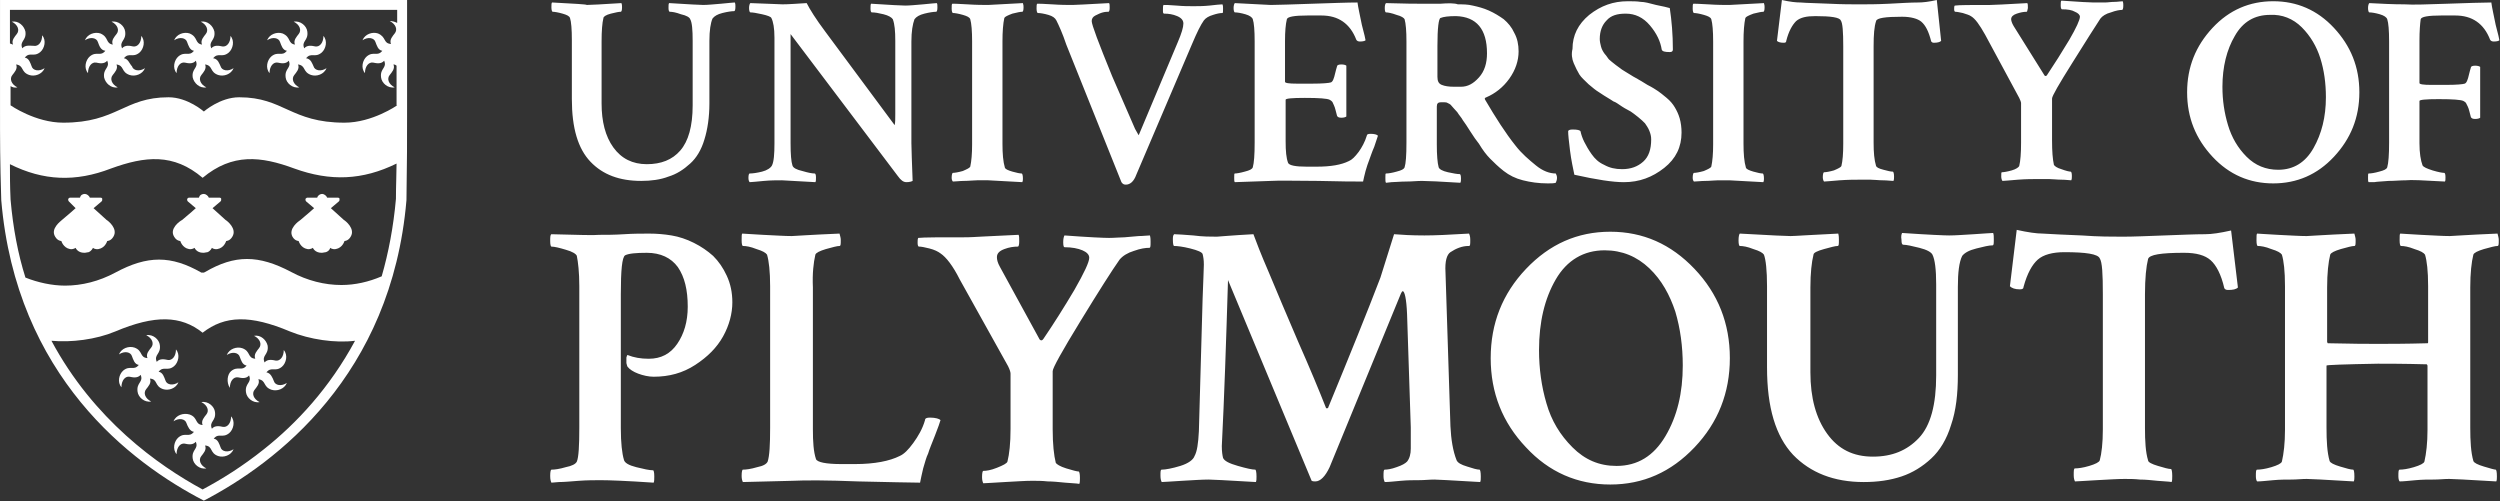 <svg enable-background="new 0 0 403.5 80.9" viewBox="0 0 403.5 80.9" xmlns="http://www.w3.org/2000/svg"><rect x="0" y="0" width="403.5" height="80.9" fill="#333333" stroke="none"/><g fill="#fff"><path d="m400.9 75.3c-1-.3-1.6-.6-1.7-.9-.4-1.4-.5-3.2-.5-5.4v-22.6c0-2.3.2-4.1.5-5.3.1-.3.7-.6 1.7-.9 1.1-.3 1.8-.5 2.2-.5.2 0 .2-.3.2-1 0-.3-.1-.6-.2-1-4.8.2-7.4.4-7.7.4-1.1 0-2.6-.1-4.7-.2-2-.1-3.1-.2-3.3-.2-.1.1-.1.4-.1 1.1 0 .6.1.9.2.9.5 0 1.2.1 2.2.5 1 .3 1.5.6 1.7.9.3 1 .5 2.6.5 5.1v9c0 .1 0 .2-.1.2-3.6.1-6.3.1-7.9.1-1.5 0-4.3 0-8.2-.1l-.1-.2v-8.8c0-2.3.2-4.1.5-5.3.1-.3.7-.6 1.7-.9 1.1-.3 1.8-.5 2.2-.5.2 0 .2-.3.2-1 0-.3-.1-.6-.2-1-4.8.2-7.4.4-7.7.4-1.1 0-2.6-.1-4.7-.2-2-.1-3.1-.2-3.3-.2-.1.1-.1.4-.1 1.1 0 .6.1.9.2.9.5 0 1.2.1 2.2.5 1 .3 1.5.6 1.7.9.3 1 .5 2.6.5 5.1v23.2c0 2.1-.2 3.8-.5 5.1-.1.3-.7.6-1.7.9s-1.8.4-2.3.4c-.2 0-.2.4-.2 1.1 0 .4.1.7.2.8.6 0 1.5-.1 2.6-.2s2-.1 2.9-.1 1.7-.1 2.5-.1c.3 0 2.8.1 7.6.4.1-.2.1-.5.1-.8 0-.8-.1-1.1-.2-1.1-.4 0-1.1-.2-2.1-.5s-1.6-.6-1.7-.9c-.4-1.4-.5-3.2-.5-5.4v-10c0-.1 2.8-.2 8.3-.3 1.5 0 4.2 0 7.9.1l.1.2v10.4c0 2.1-.2 3.8-.5 5.1-.1.3-.7.6-1.7.9s-1.8.4-2.3.4c-.2 0-.2.4-.2 1.1 0 .4.1.7.2.8.6 0 1.5-.1 2.6-.2s2-.1 2.9-.1 1.7-.1 2.5-.1c.3 0 2.8.1 7.6.4.1-.2.1-.5.1-.8 0-.8-.1-1.1-.2-1.1-.2 0-.9-.2-1.9-.5m-71.2-37.6c-1 0-2.4-.2-4.2-.6l-1.1 9.1c.3.3.8.5 1.6.5.4 0 .6-.1.6-.4.6-2.2 1.4-3.6 2.3-4.4s2.4-1.2 4.3-1.2c3.5 0 5.4.3 5.7 1 .4.6.5 2.5.5 5.8v21.8c0 2.2-.2 3.9-.5 5-.1.3-.7.6-1.7.9s-1.8.4-2.3.4c-.2 0-.2.4-.2 1.1 0 .5.1.8.2 1 .4 0 1.6-.1 3.5-.2s3.4-.2 4.5-.2c.8 0 1.6 0 2.5.1.9 0 1.8.1 2.8.2s1.8.1 2.3.2c.1-.2.1-.6.1-1 0-.7-.1-1.1-.2-1.1-.4 0-1.1-.2-2.1-.5s-1.6-.6-1.6-.9c-.4-1.3-.5-3.1-.5-5.2v-21.6c0-2.6.2-4.5.5-5.7.2-.7 2.1-1 5.8-1 2 0 3.4.4 4.3 1.2s1.7 2.3 2.2 4.5c.1.2.3.3.6.3.8 0 1.3-.1 1.6-.4l-1.1-9.2c-1.8.4-3.1.6-4.2.6-1.6 0-3.8.1-6.6.2-2.7.1-5 .2-6.7.2s-3.9 0-6.6-.2c-2.5-.1-4.7-.2-6.3-.3m-48.9 0c-.1.1-.2.5-.2 1.1s.1.9.2.9c.5 0 1.2.1 2.2.5 1 .3 1.5.6 1.7.9.3.8.5 2.5.5 5.1v13.1c0 6.5 1.4 11.1 4.2 14.1 2.8 2.9 6.6 4.4 11.4 4.4 2.3 0 4.3-.3 6.1-.9s3.4-1.6 4.8-2.9 2.5-3.1 3.2-5.4c.8-2.3 1.1-5 1.1-8.1v-14.2c0-2.3.2-4 .7-5 .4-.5 1.1-.9 2.3-1.2s2-.5 2.6-.5c.2 0 .2-.3.2-1 0-.4 0-.7-.1-1-.4 0-1.4.1-3.1.2s-3 .2-4 .2c-.7 0-3.2-.1-7.6-.4-.1.2-.2.5-.1 1.1 0 .6.1.8.3.8.5 0 1.4.2 2.6.5s1.9.7 2.1 1.1c.4.8.6 2.4.6 4.8v14.7c0 4.7-.9 8.1-2.8 10.1s-4.3 3-7.4 3c-3.2 0-5.6-1.2-7.4-3.7s-2.7-5.8-2.7-9.9v-13.7c0-2.3.2-4.1.5-5.3 0-.3.6-.6 1.7-.9s1.8-.5 2.2-.5c.2 0 .2-.3.2-1 0-.3 0-.6-.1-1-4.4.2-7 .4-7.7.4-.4 0-3.1-.1-8.2-.4m-20.9 40.5c5.3 0 9.8-2 13.6-6s5.7-8.8 5.7-14.4-1.9-10.4-5.7-14.4-8.3-6-13.6-6-9.8 2-13.6 6-5.7 8.8-5.7 14.4 1.9 10.4 5.7 14.4c3.7 4 8.3 6 13.6 6m6.3-34.9c2 1.9 3.3 4.3 4.2 7 .8 2.7 1.2 5.6 1.2 8.7 0 4.4-.9 8.2-2.8 11.4s-4.5 4.8-7.9 4.8c-2.8 0-5.1-1-7.1-3s-3.4-4.3-4.2-7.1c-.8-2.7-1.2-5.6-1.2-8.6 0-4.5.9-8.3 2.7-11.4s4.5-4.7 7.9-4.7c2.8 0 5.2 1 7.2 2.9m-72.7 26.3c-.1 2-.3 3.3-.7 4-.2.6-1 1.2-2.3 1.6s-2.4.6-3 .6c-.2 0-.2.3-.2 1 0 .5.1.8.2 1 .4 0 1.5-.1 3.3-.2s3.2-.2 4.3-.2c.2 0 2.8.1 7.6.4.1-.2.1-.5.1-.9 0-.7-.1-1.1-.2-1.1-.5 0-1.4-.2-2.8-.6s-2.2-.8-2.4-1.3c-.1-.4-.2-1-.2-1.9.4-7.9.7-16.9 1-26.8l13.5 32.4c.2.1.4.1.6.1.8 0 1.6-.8 2.3-2.3l11.5-28c.1-.2.2-.4.3-.4.3 0 .6 1.2.7 3.7l.6 18.3v3.4c0 .9-.2 1.6-.6 2.1-.3.3-.8.6-1.7.9-.8.3-1.5.4-1.9.4-.2 0-.2.4-.2 1.1 0 .4.1.7.2.9.6 0 1.5-.1 2.6-.2s2-.1 2.9-.1 1.7-.1 2.5-.1c.1 0 2.6.1 7.4.4.1-.2.1-.5.1-.9 0-.7-.1-1.1-.2-1.1-.4 0-1.1-.2-2-.5-1-.3-1.5-.6-1.7-1-.6-1.5-.9-3.4-1-5.5-.4-13-.7-21.3-.8-24.9-.1-1.7.2-2.8.8-3.2.9-.6 1.9-1 2.9-1h.1c.2 0 .2-.3.2-1 0-.5-.1-.8-.2-1-3.2.2-5.6.3-7.2.3-2.1 0-3.7-.1-4.9-.2l-2.2 7c-2.1 5.5-4.9 12.4-8.4 20.9 0 .1-.1.2-.2.2s-.2 0-.2-.1c-1.1-2.8-2.6-6.4-4.5-10.7-1.9-4.4-3.4-8-4.7-11.1-1.3-3-2.1-5.1-2.5-6.2-3.7.2-5.7.4-5.9.4-1 0-2.3 0-3.8-.2-1.5-.1-2.5-.2-3.1-.2-.2.2-.2.5-.2.9 0 .7.1 1 .2 1 .5 0 1.4.1 2.6.4s1.9.6 2 .9c.1.4.2.9.2 1.7 0 .7-.1 2.5-.2 5.5m-31.4 10.9c.3.6.4 1 .4 1.2v8.9c0 2.4-.2 4.1-.5 5.3-.1.3-.7.6-1.7 1s-1.7.5-2.2.5c-.1 0-.2.3-.2 1 0 .5.1.8.2 1 .4 0 1.6-.1 3.5-.2s3.3-.2 4.4-.2c.8 0 1.6 0 2.5.1.8 0 1.8.1 2.8.2s1.8.1 2.3.2c.1-.2.1-.6.1-1 0-.6-.1-1-.2-1-.3 0-1-.2-2-.5s-1.6-.7-1.7-.9c-.3-1.2-.5-3-.5-5.4v-9.4c0-.5 1.5-3.2 4.5-8.1s5.1-8.2 6.3-9.9c.5-.6 1.3-1.1 2.3-1.4 1.1-.4 1.9-.5 2.5-.5.2 0 .2-.3.2-1 0-.3 0-.6-.1-1-.4 0-1.1.1-1.8.1-.8.1-1.5.1-2.3.2-.7 0-1.6.1-2.5.1-.8 0-3.2-.1-7.2-.4-.1.2-.2.5-.2 1.1s.1.8.2.8c1.2 0 2.2.2 2.9.5s1.1.7 1.1 1.2c0 .7-.8 2.4-2.4 5.2-1.6 2.7-3.3 5.4-5 7.9-.2.3-.4.3-.6.1l-6.4-11.7c-.4-.7-.5-1.2-.5-1.6 0-.6.4-1 1.2-1.3s1.5-.4 2.2-.4c.1 0 .2-.3.2-.8 0-.6 0-.9-.1-1.1-4.8.2-7.6.4-8.3.4-4.3 0-7 0-7.9.1-.1.2-.1.4-.1.8s.1.6.2.6c.4 0 .9.1 1.7.3s1.4.5 1.8.8c.9.6 2 2 3.1 4.2m-23.3-4c.1-.3.7-.6 1.7-.9 1.1-.3 1.8-.5 2.2-.5.2 0 .2-.3.2-1 0-.3-.1-.6-.2-1-4.8.2-7.4.4-7.7.4-1.1 0-2.6-.1-4.7-.2-2-.1-3.1-.2-3.3-.2-.1.1-.1.4-.1 1.1 0 .6.1.9.2.9.5 0 1.2.1 2.2.5 1 .3 1.5.6 1.7.9.3 1 .5 2.7.5 5.1v22.8c0 2.8-.1 4.6-.4 5.5-.2.4-.7.7-1.7.9-1 .3-1.8.4-2.3.4-.1 0-.2.3-.2 1 0 .5.1.8.2 1l8-.2c2-.1 5.6-.1 10.6.1 5 .1 8.4.2 10 .2.1-.6.3-1.4.5-2.3.3-1 .5-1.8.8-2.4.2-.7.6-1.6 1.1-2.9s.8-2.1.9-2.5c-.2-.2-.8-.4-1.7-.4-.5 0-.8.1-.8.4-.4 1.4-1.1 2.6-1.9 3.7s-1.5 1.8-2.2 2.1c-1.6.8-4 1.3-7.2 1.3h-2.2c-2.5 0-3.9-.3-4.1-.8-.4-1.2-.5-2.8-.5-4.8v-22.9c-.1-2.3.1-4 .4-5.3m-42.6-3.3c-.2.1-.2.5-.2 1.1s.1.9.2.9c.5 0 1.3.2 2.3.5 1.1.3 1.7.7 1.8 1 .2 1 .4 2.6.4 4.9v22.8c0 2.9-.1 4.8-.4 5.5-.2.4-.8.7-1.8.9-1 .3-1.8.4-2.3.4-.1 0-.2.3-.2 1 0 .6.1.9.2 1.1l1.2-.1c.8 0 1.9-.1 3.2-.2s2.6-.1 3.6-.1c1.3 0 4.1.1 8.5.4.1-.2.1-.6.1-1 0-.7-.1-1-.2-1-.6 0-1.5-.2-2.7-.5s-1.9-.7-2-1.2c-.3-1-.5-2.7-.5-5.1v-21.6c0-3.9.2-6 .7-6.3.6-.3 1.8-.4 3.5-.4 2.2 0 3.9.8 5 2.3 1.1 1.6 1.6 3.7 1.6 6.4 0 2.4-.6 4.4-1.7 6s-2.6 2.4-4.6 2.4c-1.3 0-2.4-.2-3.4-.6-.1 0-.1.1-.2.4v.9c.1.3.1.5.2.6.3.4.9.8 1.7 1.1s1.7.5 2.5.5c2.5 0 4.7-.6 6.7-1.9s3.5-2.8 4.5-4.6 1.5-3.7 1.5-5.5c0-1.6-.3-3-.9-4.3s-1.3-2.3-2.2-3.2c-.9-.8-1.9-1.5-3.1-2.1s-2.4-1-3.6-1.2-2.4-.3-3.6-.3-2.6 0-4.1.1-2.9.1-4 .1c-.8.1-3.5 0-7.7-.1"/><path d="m394.6 29.3c.1-.1.1-.3.1-.7 0-.5-.1-.7-.2-.7-.3 0-.9-.1-1.9-.4-.9-.3-1.4-.5-1.6-.8-.3-.8-.5-2-.5-3.6v-6.8c0-.2 1-.3 3.1-.3 2.3 0 3.6.1 4 .3.2.1.3.2.4.3 0 0 .1.2.3.6s.3 1 .5 1.7c.1.2.3.3.7.3s.7-.1.8-.2v-8.2c-.1-.1-.4-.2-.8-.2s-.7.1-.7.3c-.1.3-.2.7-.3 1.1-.2.9-.4 1.4-.7 1.5s-1.3.2-3 .2h-.2-2.2c-1.3 0-1.9-.1-1.9-.3v-6.8c0-1.6.1-2.8.2-3.5.1-.4 1.2-.6 3.3-.6h2.3c2.7 0 4.6 1.3 5.6 3.9.1.2.3.3.6.3.5 0 .8-.1.9-.2 0-.1-.2-1-.6-2.5-.3-1.5-.6-2.8-.7-3.6-1.5 0-3.9.1-7.1.2s-5.5.2-6.9.1c-1.9 0-3.8-.1-5.7-.2-.1.1-.2.4-.2.8s.1.7.2.7c.4 0 1 .1 1.7.3s1.1.5 1.2.8c.2.6.3 1.8.3 3.6v16.3c0 2-.1 3.3-.3 4-.1.3-.5.5-1.3.7-.7.2-1.3.3-1.7.3-.1 0-.1.2-.1.7 0 .4 0 .6.1.7h.9c.5-.1 1.3-.1 2.3-.2 1 0 1.9-.1 2.8-.1.8-.1 2.8 0 6.3.2m-27.7.3c3.8 0 7.1-1.4 9.8-4.3s4.1-6.3 4.1-10.4-1.4-7.5-4.1-10.4-6-4.3-9.8-4.3-7.1 1.4-9.8 4.3-4.1 6.3-4.1 10.4 1.4 7.5 4.1 10.4 6 4.3 9.8 4.3m4.6-25.2c1.4 1.4 2.4 3.1 3 5s.9 4 .9 6.3c0 3.2-.7 5.9-2 8.2s-3.2 3.5-5.7 3.5c-2 0-3.7-.7-5.1-2.1s-2.4-3.1-3-5.1-.9-4-.9-6.2c0-3.2.7-6 2-8.2 1.3-2.3 3.2-3.4 5.7-3.4 1.9-.1 3.7.6 5.1 2m-45.6 11.4c.2.4.3.7.3.8v6.4c0 1.7-.1 3-.3 3.8-.1.2-.5.5-1.2.7s-1.3.3-1.6.3c-.1 0-.1.2-.1.7 0 .3.1.6.2.7.3 0 1.2-.1 2.5-.2s2.4-.1 3.2-.1h1.8c.6 0 1.3.1 2 .1s1.3.1 1.6.1c.1-.2.1-.4.1-.7 0-.5-.1-.7-.2-.7-.2 0-.7-.1-1.5-.4-.7-.2-1.1-.5-1.2-.7-.2-.9-.3-2.2-.3-3.9v-6.8c0-.4 1.1-2.3 3.3-5.8s3.7-5.9 4.5-7.1c.3-.4.9-.8 1.7-1 .8-.3 1.4-.4 1.8-.4.1 0 .2-.2.2-.7 0-.2 0-.5-.1-.7-.3 0-.8.1-1.3.1-.6 0-1.1.1-1.6.1s-1.1 0-1.8 0c-.6 0-2.3-.1-5.2-.3-.1.1-.1.4-.1.8s.1.6.2.6c.9 0 1.6.1 2.1.4.5.2.8.5.8.8 0 .5-.6 1.8-1.7 3.7-1.2 2-2.4 3.9-3.6 5.7-.1.2-.3.2-.4.1l-5-8c-.3-.5-.4-.9-.4-1.1 0-.4.3-.7.9-.9s1.1-.3 1.6-.3c.1 0 .1-.2.2-.6 0-.4 0-.7-.1-.8-3.5.2-5.5.3-6 .3-3.1 0-5 0-5.7.1-.1.1-.1.3-.1.6s.1.4.2.4c.3 0 .7.1 1.2.2.6.2 1 .3 1.3.5.7.4 1.4 1.4 2.3 3m-29.8-5.2c-.7 0-1.7-.1-3-.4l-.8 6.6c.2.2.6.3 1.1.3.3 0 .4-.1.4-.3.4-1.6 1-2.6 1.6-3.2.7-.6 1.7-.8 3.1-.8 2.5 0 3.9.2 4.1.7.3.4.4 1.8.4 4.2v15.7c0 1.6-.1 2.8-.3 3.6-.1.2-.5.4-1.2.7-.7.2-1.3.3-1.6.3-.1 0-.2.3-.2.8 0 .3.1.6.2.7.3 0 1.2-.1 2.5-.2 1.4-.1 2.5-.1 3.2-.1h1.8c.6 0 1.3.1 2 .1s1.3.1 1.7.1c.1-.2.1-.4.1-.7 0-.5-.1-.8-.2-.8-.3 0-.8-.1-1.5-.3-.8-.2-1.1-.4-1.2-.6-.3-1-.4-2.2-.4-3.8v-15.5c0-1.9.1-3.2.4-4.1.1-.5 1.5-.7 4.2-.7 1.4 0 2.5.3 3.1.8.7.6 1.2 1.6 1.6 3.2.1.1.2.2.4.2.6 0 1-.1 1.2-.3l-.7-6.6c-1.3.3-2.3.4-3 .4-1.2 0-2.8.1-4.7.2-2 .1-3.6.1-4.8.1s-2.8 0-4.8-.1-3.5-.1-4.7-.2m-14.1 22.9c0 1.5-.1 2.7-.3 3.6-.1.2-.5.4-1.2.7-.7.2-1.3.3-1.6.3-.1 0-.2.3-.2.8 0 .3.1.5.2.6.5 0 1.1-.1 1.8-.1.8 0 1.5-.1 2.1-.1h1.8c.2 0 2 .1 5.5.3.1-.2.1-.4.1-.6 0-.5-.1-.8-.2-.8-.3 0-.8-.1-1.5-.3s-1.1-.4-1.2-.6c-.3-1-.4-2.3-.4-3.9v-16.5c0-1.6.1-2.9.3-3.8.1-.2.5-.4 1.3-.7.8-.2 1.3-.3 1.6-.3.1 0 .2-.2.2-.7 0-.2 0-.4-.1-.7-3.5.2-5.3.3-5.6.3-.8 0-1.9 0-3.4-.1s-2.3-.1-2.4-.1c-.1.1-.1.3-.1.8 0 .4.1.7.2.7.3 0 .9.1 1.6.3s1.1.4 1.2.7c.2.7.3 1.9.3 3.6zm-22.5-13.1c.3.7.6 1.3.9 1.8s.9 1 1.5 1.6c.7.6 1.2 1 1.7 1.3.4.3 1.1.7 1.9 1.2.2.1.4.3.5.3.3.1.7.4 1.3.8s1.1.6 1.4.8.7.5 1.2.9.8.7 1.1 1c.2.3.5.7.7 1.2s.3.9.3 1.4c0 1.6-.4 2.8-1.3 3.6s-2 1.2-3.4 1.2c-1.1 0-2-.2-2.9-.7-.9-.4-1.5-1-2-1.7s-.9-1.4-1.2-2-.5-1.2-.6-1.7c-.1-.2-.5-.3-1.3-.3-.4 0-.7.1-.7.3 0 .5.1 1.5.3 3.1s.5 2.9.7 3.9c3.6.8 6.2 1.2 8 1.2 2.5 0 4.6-.8 6.5-2.3s2.8-3.4 2.8-5.7c0-.8-.1-1.6-.3-2.3s-.5-1.3-.8-1.8-.7-1-1.3-1.5-1.1-.9-1.4-1.1-.9-.6-1.7-1c-.8-.5-1.3-.8-1.5-.9-.1-.1-.6-.3-1.2-.7-.7-.4-1.1-.7-1.3-.8s-.5-.4-1.1-.8c-.5-.4-.9-.7-1.1-.9s-.4-.6-.7-.9c-.3-.4-.5-.8-.6-1.2s-.2-.8-.2-1.2c0-1.3.4-2.3 1.1-3 .7-.8 1.7-1.1 3.1-1.1 1.5 0 2.8.6 3.9 1.9s1.7 2.6 1.9 3.9c.1.3.5.4 1.3.4.3 0 .5-.1.5-.4 0-2.5-.2-4.7-.5-6.7-.4-.1-1.1-.3-2.2-.5-1.1-.3-1.9-.5-2.5-.5-.6-.1-1.3-.1-2.1-.1-2.3 0-4.3.7-6.2 2.2-1.8 1.5-2.7 3.3-2.7 5.5-.2.8-.1 1.6.2 2.3m-21.5-9.6c-1.2 0-2.2 0-3 0s-2.7 0-5.8-.1c-.1.1-.2.3-.2.8s.1.7.2.7c.3 0 .9.1 1.7.4.8.2 1.2.5 1.3.7.2.7.3 1.9.3 3.6v16.3c0 2.1-.1 3.4-.3 4-.1.3-.5.5-1.3.7-.7.2-1.3.3-1.7.3-.1 0-.1.2-.1.7 0 .4 0 .7.1.8l.9-.1c.6 0 1.4-.1 2.3-.1 1 0 1.8-.1 2.6-.1.9 0 3 .1 6.2.3.1-.2.1-.4.1-.7 0-.5-.1-.7-.2-.7-.4 0-1-.1-1.9-.3s-1.4-.5-1.5-.8c-.2-.7-.3-2-.3-3.7v-6.1c0-.5.2-.7.7-.7s.9 0 1 .1c.2.1.5.2.7.5.2.2.5.6.9 1 .3.5.7.9.9 1.3.3.4.7 1 1.2 1.8s1 1.5 1.4 2c.6 1 1.2 1.8 1.8 2.4s1.3 1.3 2.2 2 1.9 1.2 3.1 1.5 2.5.5 4 .5c.5 0 1 0 1.3-.1.1-.2.2-.5.2-.8s-.1-.5-.2-.7c-1 0-2.1-.4-3.2-1.3s-2.3-1.9-3.3-3.2c-1.6-2-3.2-4.5-4.9-7.4-.1-.2-.1-.3.2-.4 1.4-.6 2.7-1.6 3.7-3s1.5-2.9 1.5-4.4c0-1.1-.2-2.1-.7-3-.4-.9-1-1.6-1.7-2.2-.7-.5-1.5-1-2.4-1.4s-1.7-.6-2.6-.8c-.8-.2-1.6-.2-2.4-.2-.5-.2-1.6-.2-2.8-.1m7.5 8c0 1.6-.4 2.9-1.3 3.9s-1.8 1.5-2.9 1.5h-1.1c-.9 0-1.5-.1-2-.3s-.7-.6-.7-1.3v-5c0-2.9.2-4.4.5-4.5.5-.2 1.3-.3 2.5-.3 3.3.1 5 2.1 5 6m-40.7-8.1c-.1.1-.2.4-.2.8s.1.7.2.7c.4 0 1 .1 1.7.3s1.1.5 1.2.8c.2.6.3 1.8.3 3.6v16.3c0 2-.1 3.3-.3 4-.1.3-.5.5-1.3.7-.7.2-1.3.3-1.6.3-.1 0-.1.2-.1.7 0 .4 0 .6.1.7l5.8-.2c1.5-.1 4 0 7.7 0 3.6.1 6 .1 7.2.1.1-.4.2-1 .4-1.7s.4-1.3.6-1.8.4-1.2.8-2.1c.3-.9.5-1.5.6-1.8-.2-.2-.6-.3-1.2-.3-.4 0-.6.1-.6.3-.3 1-.8 1.9-1.3 2.6-.6.8-1.1 1.3-1.6 1.5-1.2.6-2.9.9-5.2.9h-1.6c-1.8 0-2.8-.2-3-.6-.3-.8-.4-1.9-.4-3.5v-6.7c0-.2 1-.3 3.1-.3 2.3 0 3.6.1 4 .3.2.1.3.2.4.3s.1.2.3.6.3 1 .5 1.7c.1.2.3.3.7.3s.7-.1.8-.2v-8.2c-.1-.1-.4-.2-.8-.2s-.7.1-.7.3c-.1.3-.2.7-.3 1.1-.2.9-.4 1.4-.7 1.5s-1.3.2-3 .2h-.2-2.3c-1.3 0-1.9-.1-1.9-.3v-6.6c0-1.5.1-2.7.3-3.5.1-.4 1.2-.6 3.3-.6h2.3c2.7 0 4.6 1.3 5.6 3.9.1.2.3.3.6.3.5 0 .8-.1.9-.2 0-.1-.2-1-.6-2.5-.3-1.5-.6-2.8-.7-3.6-1.6 0-4.1.1-7.3.2s-5.5.2-6.7.2c-2-.1-3.9-.2-5.8-.3m-19.8 11.8c-2.2-5.4-3.3-8.3-3.3-8.9 0-.4.2-.7.6-.9s.8-.4 1.2-.5.7-.1.9-.1c.1 0 .2-.2.2-.6s0-.7-.1-.8c-3.6.2-5.5.3-5.9.3-.8 0-1.9 0-3.3-.1s-2.2-.1-2.4-.1c-.1.1-.1.4-.1.8s.1.7.2.7c.4 0 1 .1 1.7.3s1.1.5 1.3.9c.4.8 1 2.1 1.6 3.9l8.9 22.2c.2.3.4.4.7.4.7 0 1.3-.5 1.7-1.6l9-21.1c.8-1.9 1.4-3.1 1.9-3.8.3-.4.8-.7 1.5-.9.6-.2 1.1-.3 1.5-.3.1 0 .1-.2.1-.7 0-.3 0-.5-.1-.7-.4 0-1.1.1-2.1.2s-1.9.1-2.6.1-1.6 0-2.7-.1-1.8-.1-2.1-.1c-.1.1-.1.4-.1.8s0 .6.2.6c.7 0 1.4.1 2.1.4s1 .7 1 1.2c0 .6-.3 1.6-.9 3l-6.3 15c0 .1-.2-.3-.6-1m-26.3 2.5c0 1.5-.1 2.7-.3 3.6-.1.2-.5.4-1.2.7-.7.2-1.3.3-1.6.3-.1 0-.2.3-.2.8 0 .3.1.5.2.6.5 0 1.1-.1 1.8-.1.8 0 1.5-.1 2.1-.1h1.8c.2 0 2 .1 5.5.3.1-.2.1-.4.1-.6 0-.5-.1-.8-.2-.8-.3 0-.8-.1-1.5-.3s-1.1-.4-1.2-.6c-.3-1-.4-2.3-.4-3.9v-16.5c0-1.6.1-2.9.3-3.8.1-.2.5-.4 1.3-.7.8-.2 1.3-.3 1.6-.3.1 0 .2-.2.2-.7 0-.2 0-.4-.1-.7-3.5.2-5.3.3-5.6.3-.8 0-1.9 0-3.4-.1s-2.3-.1-2.4-.1c-.1.1-.1.3-.1.8 0 .4.1.7.2.7.3 0 .9.1 1.6.3s1.1.4 1.2.7c.2.7.3 1.9.3 3.6zm-23.7-18.2c-1.5-2-2.5-3.6-3-4.6-1.6.1-3 .2-3.9.2-.4 0-2.1-.1-5.2-.2-.1.1-.2.4-.2.8s.1.7.2.7c.4 0 1 .1 1.9.3s1.4.4 1.5.6c.3.6.5 1.6.5 3.2v17c0 1.8-.1 3-.4 3.6-.2.4-.8.8-1.6 1s-1.5.3-2 .3c-.1 0-.2.2-.2.7 0 .4.1.6.2.7.4 0 1.1-.1 2.3-.2 1.1-.1 2.1-.1 2.9-.1.1 0 2 .1 5.4.3.1-.1.1-.4.1-.8s-.1-.6-.2-.6c-.4 0-1-.1-2-.4-.9-.2-1.5-.5-1.6-.9-.2-.6-.3-1.8-.3-3.6v-17.6l17.3 22.9c.5.7.9 1 1.4 1s.8-.1 1-.2c-.1-3-.2-5-.2-6.1v-16.4c0-1.6.2-2.8.5-3.6.3-.4.8-.7 1.6-.9s1.5-.3 1.9-.3c.1 0 .2-.2.2-.7 0-.3 0-.6-.1-.7-.3 0-1 .1-2.2.2s-2.2.2-2.9.2c-.6 0-2.4-.1-5.5-.3-.1.1-.1.4-.1.8s.1.6.2.6c.5 0 1.1.1 1.9.3s1.3.5 1.5.8c.3.8.4 1.9.4 3.5v11.8c0 .8 0 1.4-.1 1.8m-55.3-19.8c-.1.1-.1.4-.1.8s.1.7.2.7c.3 0 .9.1 1.6.3s1.1.4 1.2.7c.2.6.3 1.8.3 3.6v9.5c0 4.7 1 8 3 10.1s4.7 3.1 8.2 3.1c1.6 0 3.1-.2 4.4-.7 1.3-.4 2.4-1.1 3.5-2.1 1-.9 1.8-2.2 2.3-3.9.5-1.6.8-3.6.8-5.8v-10.1c0-1.7.2-2.9.5-3.6.3-.4.8-.7 1.6-.9s1.5-.3 1.9-.3c.1 0 .2-.2.2-.7 0-.3 0-.5-.1-.7-.3 0-1 .1-2.2.2s-2.2.2-2.9.2c-.5 0-2.3-.1-5.5-.3-.1.1-.1.4-.1.8s.1.6.2.6c.4 0 1 .1 1.8.4.9.2 1.4.5 1.5.8.3.5.4 1.7.4 3.5v10.4c0 3.4-.7 5.8-2 7.3s-3.1 2.2-5.4 2.2-4.1-.9-5.4-2.7-1.9-4.2-1.9-7.1v-10c0-1.7.1-3 .3-3.8 0-.2.4-.5 1.2-.7s1.3-.3 1.6-.3c.1 0 .2-.2.2-.7 0-.2 0-.5-.1-.7-3.2.2-5 .3-5.6.3 0-.1-1.9-.2-5.6-.4"/><path d="m37.1 62.6c0-1.1.6-1.8 1.3-1.7.5.1 1.3.3 1.8-.3.5 1.2-.7 1.2-.5 2.7.1.9 1.1 1.8 2.2 1.6-1-.5-1.3-1.4-.8-2 .3-.4.9-1 .6-1.7 1.3.2.7 1.2 2.1 1.7.9.3 2.1-.1 2.5-1.1-.9.6-1.9.4-2.1-.3-.2-.5-.5-1.3-1.2-1.4.8-1 1.4 0 2.5-.9.7-.6 1-1.9.3-2.7 0 1.1-.6 1.8-1.3 1.7-.5-.1-1.3-.3-1.8.3-.5-1.2.7-1.2.5-2.7-.2-.9-1.1-1.8-2.2-1.6 1 .5 1.3 1.4.8 2-.3.4-.9 1-.6 1.7-1.3-.1-.7-1.2-2.1-1.7-.9-.3-2.1.1-2.5 1.1.9-.6 1.9-.4 2.1.3.2.5.4 1.3 1.1 1.4-.8 1-1.4 0-2.5.9-.6.5-.8 1.8-.2 2.7m-5.8 7.1c-.8 1-1.4 0-2.5.9-.7.6-1 1.9-.3 2.7 0-1.1.6-1.8 1.3-1.7.5.1 1.3.3 1.8-.3.5 1.2-.7 1.2-.5 2.7.1.9 1.1 1.8 2.2 1.6-1-.5-1.3-1.4-.8-2 .3-.4.9-1 .6-1.7 1.3.1.7 1.2 2.1 1.7.9.3 2.1-.1 2.5-1.1-.9.6-1.9.4-2.1-.3-.2-.5-.4-1.3-1.1-1.4.8-1 1.4 0 2.5-.9.7-.6 1-1.9.3-2.7 0 1.1-.6 1.8-1.3 1.7-.5-.1-1.3-.3-1.8.3-.5-1.2.7-1.2.5-2.7-.1-.9-1.1-1.8-2.2-1.6 1 .5 1.3 1.4.8 2-.3.4-.9 1-.6 1.7-1.3-.1-.7-1.2-2.1-1.7-1-.3-2.2.1-2.6 1.1.9-.6 1.9-.4 2.1.3.2.5.5 1.3 1.2 1.4m-8.9-10.8c-.8 1-1.4 0-2.5.9-.7.6-1 1.9-.3 2.7 0-1.1.6-1.8 1.3-1.7.5.1 1.3.3 1.8-.3.5 1.2-.7 1.2-.5 2.7.1.9 1.1 1.8 2.2 1.6-1-.5-1.3-1.4-.8-2 .3-.4.9-1 .6-1.7 1.3.1.7 1.2 2.1 1.7.9.3 2.1-.1 2.5-1.1-.9.6-1.9.4-2.1-.3-.2-.5-.4-1.3-1.1-1.4.8-1 1.4 0 2.5-.9.7-.6 1-1.9.3-2.7 0 1.1-.6 1.8-1.3 1.7-.5-.1-1.3-.3-1.8.3-.5-1.2.7-1.2.5-2.7-.1-.9-1.1-1.8-2.2-1.6 1 .5 1.3 1.4.8 2-.3.4-.9 1-.6 1.7-1.3-.1-.7-1.2-2.1-1.7-.9-.3-2.1.1-2.5 1.1.9-.6 1.9-.4 2.1.3.2.5.4 1.3 1.1 1.4m24.8-20.7c.4.7 1 .7 1 .7s.3 1.1 1.4 1.3c.5.1.9-.2.9-.2s.3.8 1.4.8c.3 0 .5-.1.7-.1.6-.2.7-.7.7-.7s.3.3.9.2c1.1-.2 1.4-1.3 1.4-1.3s.6 0 1-.7c.8-1.3-.9-2.6-1.1-2.7-1-.9-2.1-1.9-2.1-1.9l1.3-1.1c.1-.1.1-.2.1-.4 0-.1-.1-.2-.3-.2h-1.7c-.1-.3-.5-.6-.8-.6s-.7.2-.8.6h-1.6c-.1 0-.2.1-.3.2 0 .1 0 .3.1.4l1.3 1.1s-1.1 1-2.2 1.9c-.3.2-2 1.4-1.3 2.7m-19.1 0c.4.7 1 .7 1 .7s.3 1.1 1.4 1.3c.5.1.9-.2.9-.2s.3.8 1.4.8c.3 0 .5-.1.7-.1.5-.2.7-.7.7-.7s.3.3.9.2c1.1-.2 1.4-1.3 1.4-1.3s.6 0 1-.7c.8-1.3-.9-2.6-1.1-2.7-1-.9-2.1-1.9-2.1-1.9l1.3-1.1c.1-.1.1-.2.1-.4 0-.1-.1-.2-.3-.2h-1.7c-.1-.3-.5-.6-.8-.6-.4 0-.7.2-.8.6h-1.6c-.1 0-.2.1-.3.2 0 .1 0 .3.1.4l1.3 1.1s-1.1 1-2.2 1.9c-.4.2-2.1 1.4-1.3 2.7m-15.9-4.6s-1.1 1-2.2 1.9c-.2.2-1.9 1.4-1.1 2.7.4.7 1 .7 1 .7s.3 1.1 1.4 1.3c.5.1.9-.2.9-.2s.3.8 1.4.8c.3 0 .5-.1.7-.1.5-.2.7-.7.7-.7s.3.3.9.2c1.1-.2 1.4-1.3 1.4-1.3s.6 0 1-.7c.8-1.3-.9-2.6-1.1-2.7-1-.9-2.1-1.9-2.1-1.9l1.3-1.1c.1-.1.1-.2.1-.4 0-.1-.1-.2-.3-.2h-1.7c-.1-.3-.5-.6-.8-.6-.4 0-.7.2-.8.6h-1.6c-.1 0-.2.1-.3.2 0 .1 0 .3.1.4zm7.8-24.2c.8-1 1.4 0 2.5-.9.7-.6 1-1.9.3-2.7 0 1.1-.6 1.8-1.3 1.7-.5-.1-1.3-.3-1.8.3-.5-1.2.7-1.2.5-2.7-.1-.9-1.1-1.8-2.2-1.6 1 .5 1.3 1.4.8 2-.3.4-.9 1-.6 1.7-1.2-.2-.6-1.2-2-1.8-.9-.3-2.1.1-2.5 1.1.9-.6 1.9-.4 2.1.3.2.5.4 1.3 1.2 1.4-.8 1-1.4 0-2.5.9-.7.6-1 1.9-.3 2.7 0-1.1.6-1.8 1.3-1.7.5.1 1.3.3 1.8-.3.5 1.2-.7 1.2-.5 2.7.2.9 1.1 1.8 2.2 1.6-1-.5-1.3-1.4-.8-2 .3-.4.9-1 .6-1.7 1.3.2.7 1.2 2.1 1.7.9.3 2.1-.1 2.5-1.1-.9.6-1.9.4-2.1-.3-.4-.4-.6-1.2-1.3-1.3m14.4 0c.8-1 1.4 0 2.5-.9.7-.6 1-1.9.3-2.7 0 1.1-.6 1.8-1.3 1.7-.5-.1-1.3-.3-1.8.3-.5-1.2.7-1.2.5-2.7-.2-.9-1.1-1.8-2.2-1.6 1 .5 1.3 1.4.8 2-.3.4-.9 1-.6 1.7-1.2-.2-.6-1.2-2-1.8-.9-.3-2.1.1-2.5 1.1.9-.6 1.9-.4 2.1.3.2.5.4 1.3 1.1 1.4-.8 1-1.4 0-2.5.9-.7.6-1 1.9-.3 2.7 0-1.1.6-1.8 1.3-1.7.5.1 1.3.3 1.8-.3.5 1.2-.7 1.2-.5 2.7.2.9 1.1 1.8 2.2 1.6-1-.5-1.3-1.4-.8-2 .3-.4.9-1 .6-1.7 1.3.2.7 1.2 2.1 1.7.9.3 2.1-.1 2.5-1.1-.9.6-1.9.4-2.1-.3-.2-.4-.4-1.2-1.2-1.3m15 0c.8-1 1.4 0 2.5-.9.7-.6 1-1.9.3-2.7 0 1.1-.6 1.8-1.3 1.7-.5-.1-1.3-.3-1.8.3-.5-1.2.7-1.2.5-2.7-.1-.9-1.1-1.8-2.2-1.6 1 .5 1.3 1.4.8 2-.3.4-.9 1-.6 1.7-1.2-.2-.6-1.2-2-1.8-.9-.3-2.1.1-2.5 1.1.9-.6 1.9-.4 2.1.3.2.5.4 1.3 1.1 1.4-.8 1-1.4 0-2.5.9-.7.6-1 1.9-.3 2.7 0-1.1.6-1.8 1.3-1.7.5.1 1.3.3 1.8-.3.5 1.2-.7 1.2-.5 2.7.1.9 1.1 1.8 2.2 1.6-1-.5-1.3-1.4-.8-2 .3-.4.9-1 .6-1.7 1.3.2.7 1.2 2.1 1.7.9.3 2.1-.1 2.5-1.1-.9.6-1.9.4-2.1-.3-.2-.4-.4-1.2-1.2-1.3m14.7 7.6s-4 2.8-8.5 2.8c-8.7 0-9.8-4.1-17-4.1-3.1 0-5.7 2.3-5.7 2.3s-2.6-2.3-5.7-2.3c-7.2 0-8.3 4.1-17 4.1-4.5 0-8.5-2.8-8.5-2.8v-3.1c.3.2.7.3 1.1.2-1-.5-1.3-1.4-.8-2 .3-.4.9-1 .6-1.7 1.3.2.7 1.2 2.1 1.7.9.3 2.1-.1 2.5-1.1-.9.6-1.9.4-2.1-.3-.2-.5-.4-1.3-1.1-1.4.8-1 1.4 0 2.5-.9.7-.6 1-1.9.3-2.7 0 1.1-.6 1.8-1.3 1.7-.6 0-1.4-.2-1.9.4-.5-1.2.7-1.2.5-2.7-.2-.9-1.1-1.8-2.2-1.6 1 .5 1.3 1.4.8 2-.3.4-.9 1-.6 1.7-.2-.1-.4-.1-.5-.2v-5.4h62.5v2.1c-.4-.2-.8-.3-1.2-.3 1 .5 1.3 1.4.8 2-.3.4-.9 1-.6 1.7-1.3-.1-.7-1.1-2.1-1.7-.9-.3-2.1.1-2.5 1.1.9-.6 1.9-.4 2.1.3.2.5.4 1.3 1.1 1.4-.8 1-1.4 0-2.5.9-.7.6-1 1.9-.3 2.7 0-1.1.6-1.8 1.3-1.7.5.1 1.3.3 1.8-.3.5 1.2-.7 1.2-.5 2.7.1.9 1.1 1.8 2.2 1.6-1-.5-1.3-1.4-.8-2 .3-.4.9-1 .6-1.7.2 0 .4.1.5.2v6.4zm-31.6 27c-4.9-2.8-8.7-2.8-13.9 0-2.6 1.4-5.4 2.1-8.1 2.1-2.1 0-4.4-.5-6.4-1.3-1.2-3.8-2-8-2.4-12.6-.1-2.2-.1-4-.1-5.7 5.4 2.7 10.6 2.9 16.3.7 5.5-2 10.1-2.5 14.8 1.5 4.8-4 9.4-3.5 14.8-1.5 5.8 2.1 11 1.9 16.5-.8 0 1.6-.1 3.5-.1 5.7-.4 4.5-1.2 8.7-2.3 12.5-2.1.9-4.3 1.4-6.5 1.4-2.7 0-5.5-.7-8.1-2.1-5.3-2.8-9.1-2.8-13.9 0l-.2.1m-24.6 11c3.2.3 7.2-.2 10.3-1.5 6.4-2.7 10.6-2.6 14.1.2 3.6-2.8 7.7-2.9 14.1-.2 3.2 1.3 7.3 1.9 10.5 1.5-4.1 7.6-9.4 13.3-14.7 17.5-3.5 2.8-6.9 4.9-9.9 6.5-7.2-3.9-17.6-11.3-24.4-24m57.4-37.6v-17.4h-65.7v17.3c0 5.6 0 8.4.2 15 2.4 28.4 20.9 42.4 32.7 48.5 11.7-6.1 30.3-20.2 32.7-48.5.1-6.5.1-9.3.1-14.9"/></g></svg>
